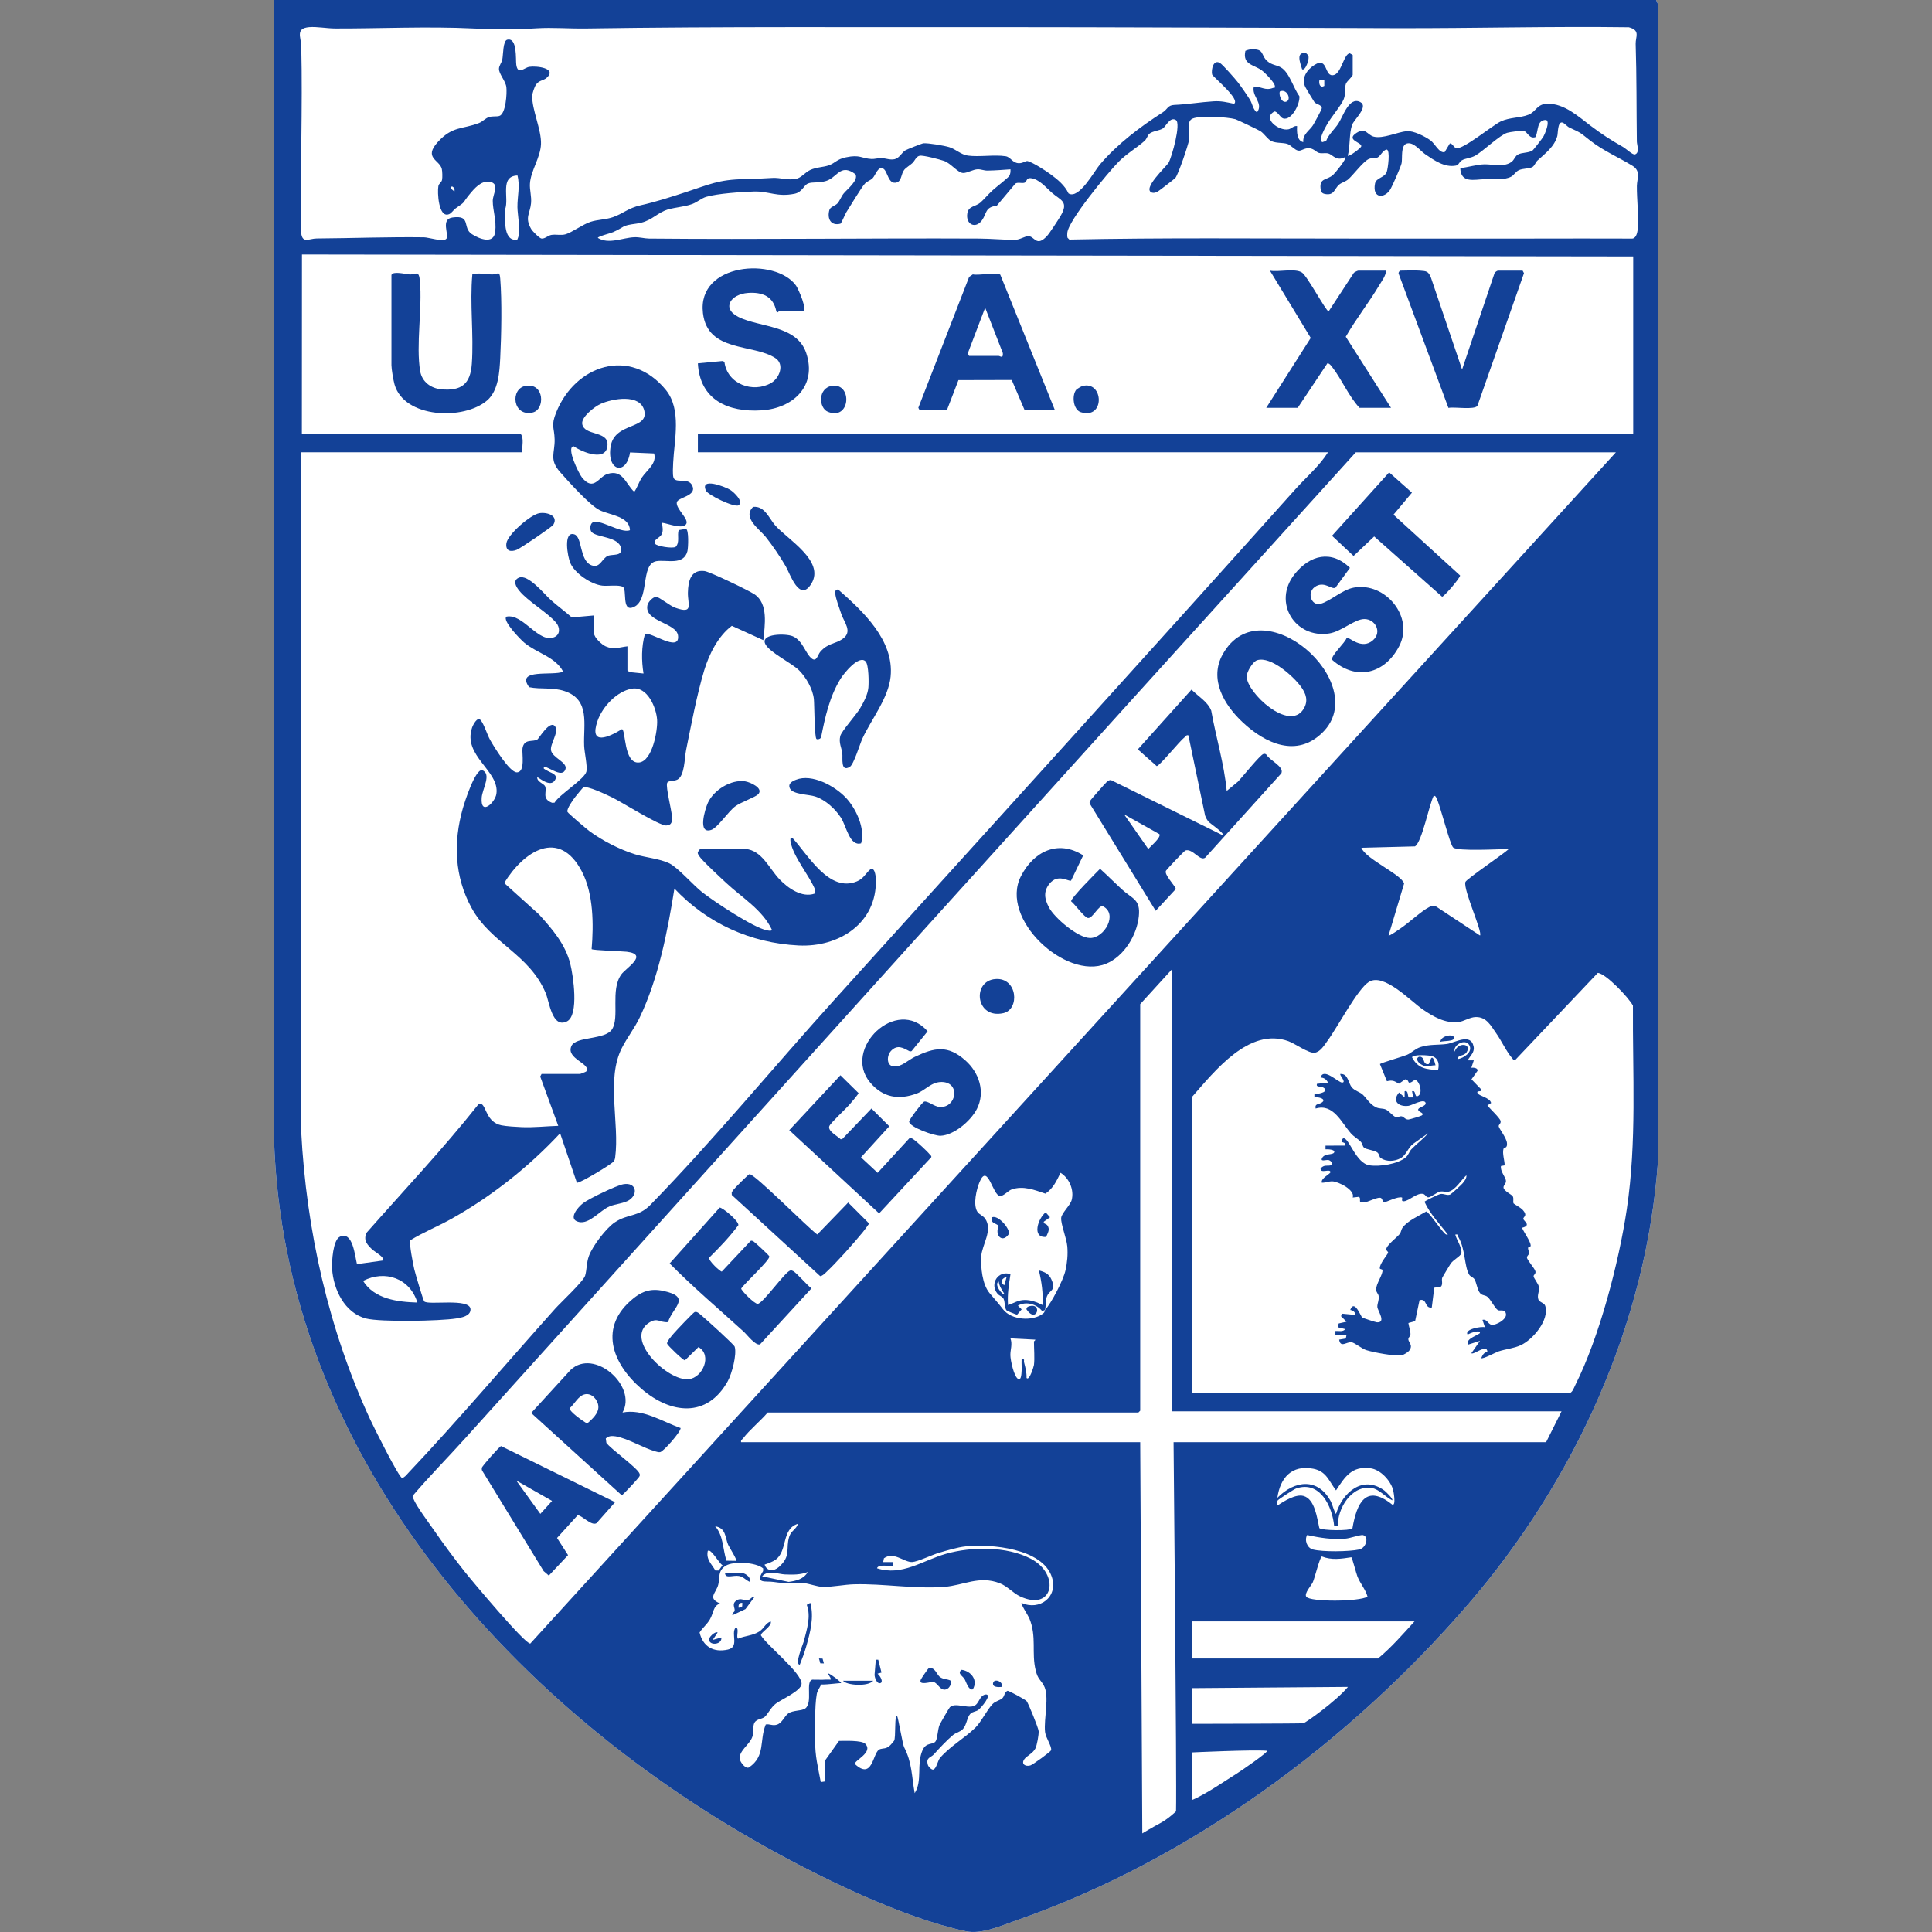 <svg width="256" height="256" viewBox="0 0 256 256" fill="none" xmlns="http://www.w3.org/2000/svg">
<rect x="0" y="0" width="256" height="256" fill="#808080" stroke="none"/>
<g clip-path="url(#clip0_3005_21863)">
<path d="M219.436 -3.57245e-05H36.316L36.31 150.905C37.557 192.111 67.023 225.484 101.367 244.676C108.826 248.844 119.651 254.131 127.966 255.898C130.076 256.347 132.585 255.189 134.634 254.475C157.693 246.448 178.788 230.845 194.554 212.554C208.574 196.289 218.164 175.489 219.69 153.853L219.692 0.564L219.438 -0.001L219.436 -3.57245e-05Z" fill="white"/>
<path d="M83.14 88.836L83.413 89.055L85.268 89.245C84.993 87.531 84.981 85.709 85.452 84.026C86.137 83.59 90.051 86.536 89.849 84.263C89.691 82.483 85.333 82.399 85.787 80.196C85.875 79.771 86.517 79.065 86.973 79.09C87.353 79.11 88.764 80.277 89.479 80.53C91.961 81.41 91.118 80.099 91.151 78.518C91.184 76.984 91.529 75.441 93.357 75.667C94.058 75.754 99.187 78.227 99.953 78.733C101.841 79.98 101.338 82.85 101.147 84.823L96.974 82.925C95.164 84.267 93.947 86.704 93.303 88.849C92.329 92.088 91.591 96.041 90.91 99.392C90.694 100.454 90.737 102.808 89.75 103.308C89.29 103.541 88.519 103.387 88.395 103.761C88.206 104.326 88.98 107.287 89.033 108.163C89.072 108.8 89.068 109.337 88.287 109.381C87.357 109.433 82.389 106.271 81.071 105.644C80.427 105.337 77.78 104.05 77.279 104.345C77.211 104.384 76.404 105.371 76.268 105.542C75.981 105.903 75.036 107.212 75.192 107.581C75.266 107.758 77.716 109.843 78.078 110.111C79.801 111.386 82.108 112.567 84.154 113.204C85.532 113.632 87.398 113.771 88.69 114.398C89.818 114.945 91.875 117.309 93.048 118.227C94.642 119.475 99.801 122.905 101.599 123.266C101.779 123.302 102.184 123.401 102.294 123.226C101.048 120.559 98.329 118.958 96.236 117.003C95.555 116.368 92.974 113.992 92.629 113.407C92.533 113.246 92.427 113.116 92.461 112.91L92.743 112.522C94.686 112.61 96.87 112.32 98.783 112.491C100.966 112.686 101.901 115.053 103.283 116.506C104.414 117.694 106.268 119.003 107.957 118.404L107.997 117.86C107.209 115.96 105.139 113.569 104.763 111.587C104.726 111.395 104.645 110.884 104.995 111.026C107.051 113.237 109.846 118.327 113.543 116.789C114.365 116.447 114.618 115.878 115.179 115.322C115.876 114.632 116.044 116.023 116.058 116.511C116.227 122.336 111.16 125.55 105.809 125.279C99.442 124.957 93.709 122.345 89.363 117.74C88.459 123.411 87.251 129.629 84.758 134.832C84.086 136.234 83.1 137.483 82.4 138.86C80.287 143.012 82.116 148.81 81.512 153.365C81.482 153.589 81.459 153.662 81.348 153.856C81.146 154.211 76.681 156.895 76.436 156.71L74.218 150.164C70.065 154.616 65.168 158.501 59.838 161.49C58.037 162.5 56.076 163.283 54.351 164.354C54.203 164.776 54.744 167.546 54.893 168.181C55.013 168.696 56.063 172.264 56.206 172.435C56.677 173.002 62.312 171.935 62.344 173.493C62.364 174.402 61.116 174.599 60.445 174.706C58.301 175.048 50.471 175.199 48.524 174.715C45.673 174.007 44.164 170.833 44.005 168.1C43.951 167.172 44.119 164.31 45.032 163.875C46.767 163.049 47.03 166.474 47.302 167.503L50.724 167.028C51.057 166.627 49.679 165.881 49.412 165.639C48.704 164.997 48.079 164.353 48.583 163.332C53.548 157.699 58.705 152.24 63.373 146.353C63.533 146.271 63.645 146.188 63.824 146.302C64.443 146.699 64.498 148.701 66.431 149.107C67.054 149.238 68.442 149.323 69.135 149.351C70.758 149.416 72.357 149.227 73.971 149.179L71.58 142.642L71.761 142.303H76.836C76.967 142.303 77.48 142.055 77.667 141.987C78.444 140.948 74.902 140.311 75.728 138.575C76.329 137.316 80.16 137.804 81.087 136.402C82.145 134.803 80.834 131.196 82.322 129.121C82.942 128.256 86.009 126.462 83.039 126.11C82.419 126.036 78.573 125.933 78.393 125.762C78.665 122.522 78.648 118.458 77.111 115.499C74.082 109.67 69.375 112.814 66.808 117.004L71.433 121.178C73.191 123.136 74.891 125.071 75.56 127.694C75.945 129.209 76.757 134.531 75.119 135.342C73.162 136.312 72.787 132.73 72.311 131.598C70.125 126.391 65.064 125.014 62.484 120.303C60.218 116.166 60.051 111.614 61.322 107.132C61.557 106.304 62.934 101.968 63.873 102.042C65.199 102.547 63.906 104.524 63.824 105.704C63.65 108.176 65.598 106.352 65.774 105.199C66.243 102.132 61.268 100.181 62.554 96.41C62.67 96.068 63.247 94.924 63.671 95.404C64.135 95.93 64.536 97.311 64.939 98.032C65.416 98.887 67.53 102.361 68.491 102.34C69.645 102.315 69.132 99.808 69.234 99.159C69.443 97.84 70.568 98.345 71.186 98.001C71.407 97.879 72.889 95.277 73.57 96.276C74.087 97.035 72.845 98.601 73.016 99.439C73.219 100.428 75.198 100.998 74.932 101.9C74.566 103.14 72.854 101.715 72.17 101.605C71.848 101.847 72.212 101.929 72.385 102.046C72.954 102.429 73.959 102.567 73.562 103.326C72.952 104.495 71.281 102.899 71.189 102.998C71.126 103.58 72.084 103.845 72.227 104.186C72.531 104.907 71.713 105.823 73.148 106.376L73.475 106.364C74.119 105.262 77.487 103.238 77.705 102.224C77.855 101.527 77.434 99.669 77.402 98.829C77.29 95.969 78.226 92.729 74.826 91.58C73.21 91.035 71.691 91.375 70.112 91.054C68.278 88.524 73.31 89.603 74.623 88.998C73.585 87.026 71.168 86.572 69.464 85.153C68.993 84.76 66.54 82.263 67.094 81.71C69.33 81.236 71.377 85.356 73.477 84.409C74.27 84.051 74.183 83.114 73.712 82.541C72.586 81.17 69.989 79.723 68.81 78.275C68.382 77.75 67.889 76.935 68.737 76.551C69.955 75.999 72.142 78.748 72.985 79.502C73.877 80.298 74.871 81.012 75.766 81.809L78.717 81.547V83.921C78.717 84.475 79.75 85.428 80.262 85.65C81.354 86.124 82.037 85.76 83.138 85.641V88.834L83.14 88.836ZM83.753 91.249C81.74 91.579 79.824 93.649 79.177 95.516C78.012 98.878 80.67 97.695 82.405 96.619C82.938 96.65 82.615 101.25 84.681 101.035C86.446 100.852 87.16 96.769 87.071 95.39C86.964 93.738 85.773 90.918 83.754 91.249H83.753ZM55.307 172.595C54.323 169.376 51.014 168.229 48.111 169.729C49.608 172.138 52.707 172.521 55.307 172.595Z" fill="#134197"/>
<path d="M87.726 69.269C87.761 69.809 87.924 70.251 87.681 70.778C87.438 71.306 86.445 71.529 86.815 72.061C87.031 72.372 89.083 72.719 89.528 72.463C90.109 71.848 89.702 70.971 89.925 70.24L90.891 70.079C91.297 70.177 91.202 72.589 91.085 73.038C90.589 74.955 88.356 74.141 86.997 74.353C84.754 74.703 86.193 79.736 83.8 80.501C82.375 80.957 83.105 78.126 82.54 77.769C82.036 77.45 80.513 77.685 79.802 77.6C78.314 77.424 76.19 75.997 75.579 74.619C75.214 73.796 74.591 70.323 76.105 70.805C77.195 71.153 76.749 74.302 78.4 74.91C79.53 75.325 79.754 73.973 80.561 73.647C81.175 73.4 82.474 73.746 82.293 72.66C82.029 71.076 79.047 71.233 78.391 70.497C78.137 70.212 78.182 69.555 78.431 69.306C79.217 68.521 82.266 70.771 83.468 70.249C83.42 68.408 80.805 68.253 79.477 67.609C78.149 66.965 75.284 63.765 74.216 62.555C72.727 60.867 73.536 60.038 73.491 58.212C73.451 56.6 72.972 56.46 73.693 54.659C76.223 48.344 83.526 45.919 88.219 51.659C90.353 54.27 89.338 58.304 89.198 61.326C89.176 61.81 89.111 62.853 89.23 63.257C89.492 64.15 91.197 63.178 91.736 64.36C92.372 65.753 89.781 65.88 89.678 66.572C89.549 67.438 91.329 68.783 90.926 69.432C90.452 70.197 88.46 69.334 87.725 69.268L87.726 69.269ZM83.483 59.95C82.993 63.09 80.345 62.43 80.921 59.107C81.477 55.903 86.034 56.949 85.358 54.364C84.78 52.153 81.151 52.815 79.588 53.517C78.802 53.871 77.005 55.244 77.147 56.175C77.389 57.759 80.51 57.066 80.498 58.871C80.481 61.299 77.162 59.928 76.015 59.135C74.965 59.224 76.705 62.763 77.11 63.264C78.681 65.207 79.316 63.155 80.512 62.794C82.538 62.184 82.882 64.094 84.04 65.172C84.476 64.558 84.633 63.907 85.066 63.255C85.706 62.29 87.073 61.421 86.669 60.088L83.482 59.951L83.483 59.95Z" fill="#134197"/>
<path d="M114.7 87.647C113.819 86.729 111.829 89.218 111.395 89.914C109.943 92.244 109.334 94.984 108.809 97.644C108.771 97.923 108.333 98.019 108.192 97.925C107.908 97.735 107.917 93.318 107.842 92.624C107.701 91.305 106.819 89.768 105.897 88.838C104.907 87.841 101.925 86.441 101.396 85.314C100.753 83.946 104.11 83.918 105.029 84.302C106.424 84.885 106.71 86.656 107.61 87.293C108.207 87.716 108.369 86.744 108.681 86.382C109.724 85.169 110.644 85.379 111.681 84.633C113.012 83.678 111.842 82.469 111.46 81.309C111.224 80.59 110.737 79.338 110.676 78.639C110.65 78.339 110.692 78.128 111.056 78.106C114.325 80.978 118.498 84.837 118.012 89.654C117.724 92.501 115.453 95.313 114.271 97.866C113.935 98.592 113.133 101.292 112.61 101.609C111.341 102.377 111.691 100.432 111.61 99.826C111.504 99.029 111.13 98.452 111.335 97.55C111.484 96.895 113.466 94.722 113.988 93.818C114.456 93.008 114.968 92.069 115.064 91.128C115.13 90.475 115.12 88.086 114.7 87.648V87.647Z" fill="#134197"/>
<path d="M99.793 67.166C101.326 67.007 101.887 68.657 102.703 69.597C104.312 71.451 109.362 74.33 107.506 77.346C105.937 79.896 104.688 76.029 104.124 75.053C103.392 73.787 102.38 72.302 101.472 71.156C100.651 70.119 98.319 68.588 99.793 67.166Z" fill="#134197"/>
<path d="M112.061 105.678C113.418 107.106 114.681 109.773 114.101 111.747C112.578 112.183 112.163 109.49 111.432 108.354C110.672 107.174 109.373 105.986 108.024 105.54C107.165 105.256 105.048 105.286 104.668 104.472C104.37 103.834 104.951 103.527 105.48 103.32C107.599 102.489 110.598 104.139 112.06 105.678H112.061Z" fill="#134197"/>
<path d="M100.452 105.252C100.064 105.64 98.142 106.301 97.398 106.864C96.487 107.553 95.082 109.675 94.264 109.96C92.378 110.619 93.422 107.209 93.8 106.376C94.56 104.697 96.854 103.246 98.737 103.533C99.392 103.633 101.251 104.453 100.452 105.252Z" fill="#134197"/>
<path d="M82.606 156.914C84.294 156.628 84.589 158.198 83.387 159.006C82.714 159.459 81.574 159.52 80.787 159.845C79.496 160.378 78.126 162.231 76.711 161.92C75.175 161.582 76.556 159.967 77.26 159.428C78.045 158.827 81.685 157.071 82.606 156.914Z" fill="#134197"/>
<path d="M71.473 67.997C72.483 67.831 74.028 68.323 73.325 69.522C73.156 69.811 68.939 72.669 68.47 72.852C67.649 73.174 66.963 73.008 67.101 71.983C67.258 70.827 70.297 68.189 71.473 67.996V67.997Z" fill="#134197"/>
<path d="M103.196 41.266C103.156 41.266 103.097 41.393 103.03 41.387L102.87 41.276C102.487 39.267 101.017 38.675 99.104 38.814C96.852 38.976 95.524 40.839 97.868 42.009C100.66 43.403 105.593 43.051 106.834 46.797C108.278 51.163 105.076 54.112 100.911 54.374C96.486 54.653 92.739 53.003 92.471 48.144L95.804 47.832L95.995 47.979C96.369 50.899 99.785 52.137 102.189 50.741C103.281 50.106 104.001 48.28 102.742 47.452C99.791 45.51 93.771 46.739 93.145 41.494C92.342 34.767 102.781 34.082 105.477 37.838C105.764 38.237 107.134 41.266 106.306 41.266C105.269 41.266 104.233 41.262 103.196 41.266Z" fill="#134197"/>
<path d="M121.86 54.366L121.685 54.032L128.417 36.688L128.904 36.357C129.586 36.525 132.199 36.059 132.542 36.396L139.788 54.365H135.777L134.06 50.351L126.999 50.369L125.462 54.365H121.861L121.86 54.366ZM128.408 47.161H132.338C132.504 47.161 132.95 47.583 132.881 46.788L130.537 40.773L128.233 46.827L128.408 47.161Z" fill="#134197"/>
<path d="M51.87 36.435C52.042 35.878 53.797 36.33 54.251 36.361C55.097 36.419 55.501 35.689 55.643 37.246C55.972 40.877 55.098 45.727 55.674 49.169C55.914 50.605 57.096 51.461 58.493 51.589C61.158 51.831 62.327 50.864 62.517 48.232C62.795 44.372 62.233 40.231 62.588 36.344C63.47 36.11 64.338 36.353 65.21 36.366C65.95 36.378 66.194 35.792 66.284 36.919C66.523 39.9 66.435 44.384 66.284 47.414C66.19 49.281 66.049 51.759 64.554 53.053C61.465 55.724 53.55 55.437 52.276 50.931C52.123 50.391 51.87 48.903 51.87 48.39V36.436V36.435Z" fill="#134197"/>
<path d="M167.783 54.039L173.679 44.777L168.275 35.863C169.414 36.084 171.582 35.505 172.523 36.116C173.209 36.561 175.725 41.274 176.051 41.263L179.399 36.143C179.491 36.055 179.897 35.861 179.979 35.861H183.663C183.626 36.56 183.107 37.212 182.749 37.812C181.361 40.132 179.667 42.275 178.322 44.622L184.318 54.038H180.143C178.704 52.499 177.803 50.289 176.53 48.645C176.377 48.449 176.159 48.139 175.889 48.14L171.957 54.038H167.782L167.783 54.039Z" fill="#134197"/>
<path d="M188.166 35.862C188.989 35.928 189.237 35.914 189.59 36.731L193.733 48.964L198.02 36.234C198.053 36.081 198.381 35.862 198.48 35.862H201.755L201.935 36.198L195.765 53.778C195.355 54.344 192.718 53.885 191.925 54.05L185.365 36.359C185.22 36.19 185.44 35.861 185.547 35.861C186.389 35.861 187.345 35.795 188.166 35.861V35.862Z" fill="#134197"/>
<path d="M69.675 51.126C72.164 50.724 72.234 54.281 70.581 54.658C67.909 55.27 67.549 51.47 69.675 51.126Z" fill="#134197"/>
<path d="M142.618 51.628C142.678 51.555 143.277 51.197 143.381 51.166C146.23 50.334 146.493 55.635 143.216 54.619C142.201 54.305 141.986 52.386 142.618 51.628Z" fill="#134197"/>
<path d="M110.28 51.123C112.973 50.756 112.712 55.775 109.705 54.569C108.458 54.068 108.347 51.387 110.28 51.123Z" fill="#134197"/>
<path d="M97.854 66.955C97.341 67.284 93.819 65.614 93.54 65.008C92.715 63.212 96.038 64.464 96.753 64.904C97.227 65.196 98.603 66.473 97.854 66.955H97.854Z" fill="#134197"/>
<path d="M162.545 104.801L164.025 103.581C164.576 103.02 166.971 100.021 167.406 99.907C167.545 99.871 167.663 99.88 167.78 99.966C168.24 100.782 170.181 101.553 169.79 102.464L159.687 113.654C158.968 114.137 158.056 112.421 157.096 112.685C156.917 112.734 154.665 115.122 154.506 115.363C154.191 115.841 155.634 117.262 155.809 117.792L153.133 120.686L144.395 106.482C144.346 106.346 144.393 106.241 144.448 106.119C144.517 105.965 146.47 103.759 146.675 103.585C146.829 103.455 146.998 103.346 147.211 103.366L162.053 110.697C162.316 110.448 160.344 109.103 160.163 108.905C159.943 108.664 159.798 108.376 159.684 108.074L157.469 97.435C157.185 97.361 157.141 97.552 156.978 97.679C156.284 98.212 153.706 101.44 153.273 101.517L150.768 99.295L157.879 91.379C158.746 92.251 160.028 92.975 160.495 94.163C161.124 97.715 162.21 101.218 162.546 104.803L162.545 104.801ZM148.955 107.915L152.148 112.495C152.435 112.164 153.868 110.981 153.634 110.533L148.955 107.915Z" fill="#134197"/>
<path d="M82.485 187.169C85.159 186.635 87.73 188.356 90.186 189.225C90.229 189.705 87.907 192.353 87.47 192.415C87.256 192.446 87.098 192.388 86.902 192.335C85.324 191.915 83.086 190.54 81.544 190.318C81.058 190.247 80.647 190.255 80.268 190.604L80.35 191.191C80.973 192.044 84.563 194.556 84.761 195.309C84.821 195.537 84.736 195.609 84.624 195.775C84.48 195.989 82.543 198.103 82.382 198.13L70.383 187.23L75.608 181.519C78.724 178.576 84.475 183.677 82.486 187.169H82.485ZM77.534 184.744C76.631 184.915 76.147 186.027 75.485 186.595C75.447 187.087 77.328 188.356 77.797 188.633C78.436 188.067 79.359 187.274 79.285 186.326C79.22 185.482 78.427 184.575 77.534 184.744Z" fill="#134197"/>
<path d="M88.52 175.192C87.38 175.274 87.146 174.545 86.033 175.244C82.597 177.402 88.489 183.036 91.247 182.754C93.104 182.564 94.418 179.574 92.55 178.495L90.755 180.253C90.527 180.271 88.457 178.278 88.396 178.049C88.321 177.763 89.036 176.973 89.277 176.688C89.582 176.328 91.841 173.941 92.034 173.86C92.356 173.726 92.71 174.104 92.966 174.315C93.51 174.762 97.264 178.155 97.35 178.443C97.658 179.48 96.977 182.041 96.429 183.022C93.684 187.943 88.851 187.336 85.028 184.055C81.057 180.646 79.256 175.78 83.957 172.021C85.434 170.841 86.718 170.684 88.535 171.213C91.421 172.053 89.037 173.383 88.52 175.193V175.192Z" fill="#134197"/>
<path d="M175.257 97.049C171.827 100.439 167.692 98.539 164.67 95.716C162.201 93.412 160.168 89.99 162.025 86.68C167.139 77.57 181.864 90.517 175.256 97.049H175.257ZM166.589 87.478C166.01 87.649 165.18 89.041 165.191 89.658C165.227 91.803 170.827 97.017 172.728 93.946C173.385 92.885 173.074 91.922 172.367 90.965C171.35 89.587 168.416 86.938 166.589 87.478Z" fill="#134197"/>
<path d="M143.53 113.342L141.919 116.687C141.641 116.866 140.195 115.696 139.063 117.097C138.221 118.138 138.408 119.133 138.998 120.248C139.726 121.627 142.838 124.289 144.453 124.293C146.334 124.298 148.152 121.131 146.171 120.103C145.614 119.814 144.794 121.735 144.156 121.641C143.681 121.571 142.429 119.814 141.933 119.434C141.86 119.017 145.236 115.658 145.763 115.121C146.735 115.998 147.664 116.936 148.625 117.822C150.045 119.129 151.136 119.126 150.902 121.406C150.643 123.922 148.955 126.716 146.557 127.703C141.211 129.904 132.394 121.737 135.281 116.098C136.956 112.827 140.186 111.213 143.53 113.341L143.53 113.342Z" fill="#134197"/>
<path d="M120.489 150.84C120.688 150.726 120.884 150.861 121.05 150.973C121.446 151.238 122.881 152.559 123.175 152.941C123.269 153.064 123.442 153.134 123.404 153.332L116.486 160.782L104.582 149.753L111.36 142.477L113.761 144.84C113.761 144.976 112.729 146.171 112.53 146.398C112.059 146.937 110.096 148.764 109.903 149.183C109.591 149.859 111.005 150.541 111.406 150.967L111.626 150.909L115.475 146.881L117.835 149.237L114.086 153.354L116.293 155.406L120.489 150.838V150.84Z" fill="#134197"/>
<path d="M95.361 160.013C95.669 159.953 97.882 161.744 97.841 162.336C96.68 163.893 95.341 165.3 93.964 166.652C93.852 167.053 95.456 168.524 95.642 168.49L99.464 164.426C99.606 164.366 99.71 164.427 99.836 164.485C99.962 164.543 101.915 166.337 101.942 166.479C102.036 166.965 98.656 170.048 98.215 170.735C98.174 170.967 99.989 172.809 100.404 172.768C101.107 172.699 104.009 168.537 104.702 168.356C104.866 168.312 104.935 168.351 105.075 168.415C105.543 168.629 106.953 170.326 107.528 170.713L100.705 178.141C100.075 178.318 99.022 176.889 98.532 176.443C95.251 173.453 91.848 170.575 88.732 167.415L95.361 160.013V160.013Z" fill="#134197"/>
<path d="M118.069 139.247C117.49 139.853 117.429 141.228 118.436 141.31C119.445 141.394 120.317 140.467 121.229 140.032C123.842 138.787 125.593 138.447 127.912 140.505C129.744 142.129 130.591 144.68 129.444 146.939C128.656 148.493 126.442 150.413 124.635 150.494C123.839 150.53 120.488 149.358 120.466 148.612C120.458 148.357 122.171 146.097 122.437 145.978C122.859 145.791 123.78 146.636 124.519 146.681C126.749 146.814 127.297 143.419 124.807 143.368C123.413 143.339 122.641 144.454 121.498 144.886C119.11 145.79 116.992 145.436 115.308 143.446C111.538 138.992 118.818 131.952 122.915 136.65L120.791 139.279L120.579 139.326C119.677 138.845 118.912 138.361 118.068 139.245L118.069 139.247Z" fill="#134197"/>
<path d="M178.442 84.509C178.719 84.317 180.403 86.207 181.942 84.822C183.167 83.72 182.21 82.031 180.8 82.027C179.482 82.023 177.799 83.667 176.141 83.932C171.621 84.656 168.567 79.813 171.552 76.067C173.573 73.53 176.417 72.829 178.876 75.243L176.95 77.875C176.447 78.147 175.578 77.053 174.434 77.641C173.033 78.361 173.729 80.356 174.989 80.004C176.319 79.633 177.821 78.147 179.4 77.858C183.56 77.097 187.439 81.751 185.386 85.647C183.458 89.305 179.721 90.252 176.532 87.445C176.226 86.966 178.298 85.129 178.442 84.51V84.509Z" fill="#134197"/>
<path d="M66.393 191.613L81.504 199.046L79.043 201.828C78.355 202.253 77.011 200.693 76.534 200.786L73.812 203.786L75.27 206.06L72.721 208.772L72.037 208.182L63.889 194.865C63.833 194.744 63.827 194.624 63.847 194.493C63.883 194.251 66.183 191.666 66.393 191.612V191.613ZM68.405 196.178L71.598 200.596L73.15 198.879L68.405 196.178Z" fill="#134197"/>
<path d="M184.071 62.594L187.09 65.279L184.645 68.198L193.469 76.251C193.516 76.531 191.402 79.005 191.089 79.068L182.086 71.081L179.354 73.666L176.5 70.99L184.071 62.594H184.071Z" fill="#134197"/>
<path d="M99.299 155.583C99.88 155.428 107.156 162.784 108.293 163.578L112.386 159.344L115.165 162.124C114.898 162.508 114.627 162.902 114.33 163.264C113.063 164.81 110.837 167.308 109.4 168.647C109.245 168.791 108.887 169.13 108.67 169.088L96.966 158.345L96.954 158.018C97.018 157.866 97.127 157.745 97.222 157.613C97.394 157.375 99.158 155.62 99.299 155.583Z" fill="#134197"/>
<path d="M131.894 129.727C134.838 129.5 135.15 133.747 132.958 134.244C129.268 135.08 128.748 129.97 131.894 129.727Z" fill="#134197"/>
<path d="M172.533 9.169C172.297 8.363 171.637 6.793 173.083 7.06L173.327 7.31C173.611 7.685 172.958 9.49 172.533 9.169Z" fill="#134197"/>
<path d="M194.469 140.499L195.287 140.501L194.96 141.482C195.214 141.441 195.867 141.499 195.778 141.889L194.978 143.016L196.269 144.351C196.436 144.79 195.587 144.408 195.781 144.838C195.962 145.241 197.416 145.418 197.579 146.152L197.09 146.476C197.415 146.907 198.726 148.11 198.831 148.522C198.923 148.89 198.556 149.006 198.586 149.233C198.629 149.551 199.592 150.724 199.679 151.433C199.775 152.222 199.275 152.004 199.214 152.242C199.05 152.877 199.373 153.765 199.378 154.417L198.886 154.503C198.762 155.224 199.527 155.973 199.549 156.483C199.566 156.879 199.15 157.085 199.233 157.416C199.341 157.844 200.318 158.296 200.445 158.513C200.623 158.821 200.435 159.231 200.561 159.463C200.594 159.523 201.48 160.026 201.678 160.227C202.559 161.127 201.79 161.21 201.849 161.522C201.901 161.802 202.97 162.371 201.674 162.688C201.914 163.268 202.775 164.445 202.825 164.996C202.853 165.303 202.502 165.195 202.482 165.332C202.445 165.595 202.648 165.868 202.609 166.103C202.583 166.255 202.335 166.409 202.329 166.62C202.319 166.944 203.361 168.054 203.453 168.462C203.525 168.784 203.224 168.921 203.208 169.079C203.18 169.349 203.873 170.1 203.936 170.593C203.999 171.086 203.656 171.594 203.832 172.156C203.963 172.578 204.624 172.615 204.752 173.037C205.321 174.902 203.123 177.499 201.509 178.246C200.569 178.68 199.512 178.753 198.566 179.069C198.184 179.196 196.476 180.119 196.27 179.963C196.43 179.585 196.622 179.181 197.088 179.143C197.057 177.966 195.279 179.594 194.961 179.309L196.106 177.673L194.55 178.163C194.059 177.382 196.086 176.867 196.103 176.608C196.135 176.134 194.65 176.688 194.471 176.854C193.959 176.138 196.299 175.714 196.761 175.87L196.435 174.89C197.027 174.732 197.187 175.497 197.666 175.546C198.259 175.608 199.616 174.836 199.553 174.162C199.479 173.376 198.736 173.764 198.473 173.597C198.078 173.345 197.508 172.17 197.104 171.845C196.765 171.574 196.42 171.69 196.122 171.353C195.748 170.931 195.641 169.91 195.363 169.492C195.183 169.22 194.836 169.183 194.663 168.882C194.007 167.741 194.196 165.548 193.239 163.914C193.114 163.701 193.268 163.5 192.832 163.592C192.999 164.271 193.812 165.44 193.623 166.093C193.515 166.466 192.545 166.941 192.203 167.466C192.061 167.684 191.133 169.22 191.099 169.324C190.989 169.659 191.219 170.118 190.953 170.471L190.047 170.632L189.72 173.254C188.724 173.399 189.137 171.984 188.097 172.285L187.51 175.06L186.62 175.308C186.674 175.721 186.917 176.439 186.894 176.81C186.878 177.066 186.626 177.21 186.615 177.427C186.591 177.886 187.324 178.23 186.704 178.997C186.554 179.183 186.029 179.5 185.797 179.561C184.98 179.778 181.945 179.187 181.045 178.901C180.458 178.714 179.524 177.937 179.123 177.863C178.449 177.739 177.633 178.678 177.443 177.511L178.329 177.361L178.426 176.856L176.95 176.855V176.365C177.392 176.332 177.936 176.525 178.259 176.116L177.278 175.872L177.382 175.369L178.424 175.133L177.686 174.398L177.854 174.071L179.57 174.234C179.617 173.846 179.237 173.62 178.917 173.576C179.459 172.07 180.321 174.453 180.499 174.575C180.622 174.659 182.288 175.206 182.454 175.215C183.738 175.283 182.523 173.645 182.506 173.168C182.489 172.688 182.776 172.247 182.677 171.708C182.625 171.422 182.354 171.248 182.343 170.884C182.317 170.117 183.294 168.833 183.179 168.28C183.155 168.164 182.85 168.181 182.835 168.078C182.751 167.486 183.945 166.141 183.939 165.967C183.935 165.859 183.717 165.72 183.694 165.598C183.597 165.075 185.083 163.996 185.466 163.511C185.654 163.274 185.662 162.936 185.816 162.714C186.471 161.766 188.003 161.115 188.987 160.527C189.279 160.55 190.872 162.866 191.274 163.266C191.449 163.44 191.558 163.652 191.85 163.59C190.765 162.16 189.513 160.904 188.757 159.249C188.765 159.133 190.638 158.251 190.827 158.216C191.34 158.122 191.745 158.47 192.172 158.273C192.314 158.209 193.651 156.99 193.809 156.791C194.051 156.487 194.348 156.154 194.304 155.731C193.618 156.339 192.912 157.633 191.967 157.901C191.61 158.002 191.258 157.807 190.826 157.892C190.393 157.977 189.635 158.623 189.282 158.655C188.992 158.68 188.87 158.291 188.622 158.215C187.803 157.962 186.767 159.107 186.036 159.172C185.613 159.209 185.845 158.88 185.789 158.684C185.271 158.463 183.627 159.335 183.411 159.299C183.227 159.267 183.165 158.857 183.007 158.752C182.668 158.526 181.413 159.21 180.922 159.294C179.732 159.5 180.486 158.908 180.07 158.584L179.244 158.679C179.598 157.672 177.319 156.557 176.542 156.535C176.062 156.521 175.627 156.736 175.15 156.714C174.966 156.142 176.288 155.546 176.292 155.323C176.303 154.779 174.932 155.571 174.987 154.833C175.112 154.683 175.282 154.555 175.469 154.496C175.804 154.39 176.532 154.584 176.461 154.176C176.486 153.944 176.273 153.798 176.087 153.723C175.827 153.618 174.97 153.974 175.151 153.523C175.461 152.749 176.585 153.099 176.785 152.699C176.986 152.3 175.84 152.26 175.639 152.292V151.802L178.259 151.8C178.396 151.366 177.81 151.367 177.771 151.307C177.682 151.169 177.916 150.828 178.014 150.823C178.783 150.78 179.652 154.132 181.463 154.411C182.802 154.616 185.221 154.254 186.276 153.35C186.653 153.027 186.702 152.617 187.015 152.288C187.727 151.54 188.562 150.947 189.229 150.165L187.263 151.554C186.56 152.083 186.354 153.044 185.579 153.472C184.805 153.9 183.724 153.972 182.956 153.451C182.735 153.302 182.777 152.924 182.51 152.71C182.108 152.388 181.029 152.343 180.718 152.045C180.539 151.872 180.524 151.513 180.32 151.298C179.954 150.912 179.415 150.641 178.996 150.165C177.745 148.743 176.678 146.179 174.333 146.888C174.174 146.233 174.713 146.36 175.109 146.115C175.895 145.628 174.635 145.296 174.166 145.414V144.923C174.763 145.029 176.314 144.598 175.272 144.064C174.924 143.886 174.374 144.124 174.496 143.615L175.969 143.447C175.791 143.065 175.428 142.764 174.987 142.792C175.344 141.368 177.338 143.473 177.854 143.444C178.454 143.41 177.442 142.451 177.608 142.303C178.668 142.253 178.614 143.501 179.154 144.112C179.532 144.54 180.188 144.698 180.542 145.016C181.066 145.488 181.463 146.279 182.293 146.704C182.755 146.942 183.181 146.83 183.624 147.01C183.992 147.16 184.627 147.932 184.931 148.009C185.22 148.083 185.466 147.89 185.694 147.913C186.028 147.946 186.192 148.386 186.652 148.335C186.853 148.313 188.293 147.887 188.414 147.788C188.84 147.439 187.824 147.375 187.923 146.971C188.06 146.691 188.994 146.55 188.904 146.152C188.754 145.493 187.086 146.463 186.652 146.524C185.348 146.708 184.399 145.908 185.384 144.761L186.12 145.412L186.122 144.595C186.679 144.407 186.463 145.353 186.706 145.422L187.266 145.411L187.104 144.595C187.662 144.397 187.397 145.421 187.837 145.248C188.647 144.928 188.044 143.102 187.516 143.114C187.275 143.12 187.064 143.491 186.704 143.457C186.62 143.45 186.579 142.992 186.202 143.016L185.36 143.595C184.739 143.221 184.518 143.09 183.775 143.269L182.85 140.998C182.963 140.843 185.982 139.968 186.448 139.764C187.067 139.492 187.504 138.978 188.212 138.744C189.428 138.344 190.541 138.493 191.726 138.329C192.744 138.188 194.879 136.826 195.26 138.655C195.425 139.448 194.818 139.881 194.47 140.498L194.469 140.499ZM193.161 140.337C193.922 140.209 195.16 139.437 194.716 138.535C194.216 137.519 192.5 138.447 192.749 139.353C193.159 138.021 195.104 138.266 194.317 139.448C193.964 139.977 193.135 139.744 193.161 140.337ZM190.539 141.811C190.742 141.079 190.641 140.293 189.843 139.97C189.419 139.798 187.189 139.689 187.104 140.094C187.907 141.641 188.988 141.653 190.54 141.811H190.539Z" fill="#134197"/>
<path d="M190.867 138.043C190.861 137.278 192.549 136.909 192.668 137.474C192.786 138.039 191.209 137.893 190.867 138.043Z" fill="#134197"/>
<path d="M123.034 221.084C123.917 220.799 124.076 221.909 124.606 222.251C125.059 222.543 125.52 222.465 125.966 222.695C126.158 222.946 125.856 223.542 125.638 223.699C124.677 224.392 124.3 222.95 123.652 222.864C123.356 222.824 121.63 223.41 122.021 222.54C122.093 222.381 122.949 221.111 123.034 221.084Z" fill="#134197"/>
<path d="M107.37 212.389C107.897 214.307 107.359 216.285 106.833 218.155C106.607 218.957 106.293 219.799 105.979 220.573C105.241 220.587 106.428 217.804 106.505 217.5C106.902 215.942 107.493 214.195 106.903 212.65L107.37 212.388V212.389Z" fill="#134197"/>
<path d="M100.002 211.57L98.78 213.212L97.057 214.025C96.966 213.725 97.305 213.636 97.342 213.432C97.415 213.027 96.894 212.519 97.619 212.051C98.2 211.677 98.543 212.132 99.064 212.036C99.437 211.968 99.611 211.537 100.002 211.57ZM98.365 212.389C97.953 212.348 97.813 212.65 97.876 213.043L98.343 212.858L98.365 212.389Z" fill="#134197"/>
<path d="M127.42 221.257C128.705 221.433 129.623 222.666 128.898 223.85C128.338 224.025 128.016 222.833 127.809 222.486C127.56 222.069 126.783 221.73 127.42 221.258V221.257Z" fill="#134197"/>
<path d="M98.448 208.458C98.882 208.545 99.55 209.063 99.347 209.604C98.818 209.377 98.53 208.938 97.919 208.825C97.172 208.687 96.102 209.227 96.074 208.458C96.783 208.554 97.787 208.327 98.448 208.458Z" fill="#134197"/>
<path d="M95.092 216.32L94.437 217.299L95.582 216.974C95.704 217.893 94.145 218.089 93.962 217.351C93.808 216.96 94.809 216.096 95.092 216.32Z" fill="#134197"/>
<path d="M132.746 223.523C132.38 223.566 131.397 223.62 131.603 222.952C131.776 222.387 132.969 222.808 132.746 223.523Z" fill="#134197"/>
<path d="M139.321 169.539C138.989 168.791 138.438 168.538 137.659 168.34C138.023 169.84 138.232 171.375 138.149 172.924C137.383 172.549 136.662 172.252 135.777 172.256C134.873 172.259 134.375 172.68 133.566 172.924C133.463 171.536 133.68 170.192 133.894 168.831C132.244 168.282 131.089 170.151 132.186 171.438C132.398 171.687 132.826 171.79 132.985 172.113C133.179 172.505 133.096 173.404 133.403 173.661C133.464 173.712 134.697 174.222 134.769 174.208L135.375 173.497L134.875 173.007C135.956 172.387 137.355 172.786 138.089 173.726L138.476 173.58C138.588 173.084 138.548 172.346 138.682 171.902C138.991 170.868 140.027 171.13 139.32 169.54L139.321 169.539ZM132.339 169.813C132.41 170.458 132.772 170.903 133.074 171.448C132.837 171.679 131.644 170.137 132.339 169.813ZM133.073 170.304C132.366 169.841 132.81 169.394 133.4 169.158L133.073 170.304Z" fill="#134197"/>
<path d="M219.436 -3.57245e-05H36.316L36.31 150.905C37.557 192.111 67.023 225.484 101.367 244.676C108.826 248.844 119.651 254.131 127.966 255.898C130.076 256.347 132.585 255.189 134.634 254.475C157.693 246.448 178.788 230.845 194.554 212.554C208.574 196.289 218.164 175.489 219.69 153.853L219.692 0.564L219.438 -0.001L219.436 -3.57245e-05ZM39.925 6.134C39.896 4.941 39.109 3.756 40.973 3.596C41.974 3.51 43.314 3.772 44.428 3.774C50.486 3.788 56.667 3.478 62.75 3.774C65.695 3.917 68.139 3.936 71.089 3.75C73.237 3.615 75.412 3.81 77.663 3.775C95.796 3.499 113.979 3.626 132.181 3.596C140.764 3.582 182.401 3.729 185.218 3.734C195.375 3.756 205.617 3.476 215.825 3.613C217.407 4.025 216.704 4.872 216.734 5.815C216.873 10.124 216.832 14.431 216.89 18.758C216.896 19.173 217.302 20.265 216.63 20.461C216.336 20.547 215.439 19.686 215.041 19.461C213.394 18.529 212.274 17.797 210.785 16.677C209.147 15.446 207.279 13.695 205.028 13.744C203.631 13.774 203.567 14.782 202.538 15.197C201.401 15.656 200.077 15.515 198.85 16.093C197.763 16.604 193.849 19.861 192.947 19.631C192.652 19.555 192.422 18.951 192.112 19.004L191.424 20.155C190.689 20.315 190.154 19.04 189.546 18.598C188.805 18.059 187.275 17.289 186.383 17.378C185.181 17.497 183.225 18.424 182.02 18.101C181.149 17.867 180.964 16.828 179.741 17.613C178.258 18.566 180.467 18.858 180.375 19.384C180.334 19.622 178.743 20.799 178.588 20.634C178.927 19.383 178.75 17.717 179.161 16.542C179.402 15.855 181.413 14.101 180.225 13.511C178.755 12.782 177.972 15.403 177.345 16.363C176.827 17.157 176.078 17.759 175.722 18.669L175.233 18.832C174.586 18.641 175.615 16.889 175.836 16.491C176.356 15.549 177.728 13.957 178.052 13.14C178.361 12.364 178.13 11.769 178.331 11.127C178.449 10.751 179.241 10.152 179.241 9.908V7.288L178.857 7.063C178.072 7.124 177.754 9.625 176.79 9.926C175.413 10.355 176.045 7.416 174.173 8.606C173.156 9.252 172.366 10.395 172.988 11.579C173.094 11.781 174.087 13.429 174.159 13.517C174.446 13.867 175.089 13.83 175.149 14.322C175.152 14.497 174.158 16.303 173.975 16.595C173.543 17.282 172.586 17.797 172.691 18.832C171.821 18.641 171.832 17.421 171.873 16.704C171.42 16.638 171.133 17.047 170.735 17.132C169.482 17.402 167.174 15.676 168.871 14.769C169.324 14.783 169.622 15.572 170.026 15.693C171.146 16.026 172.301 13.716 172.171 12.733C171.381 11.67 170.867 9.604 169.733 8.937C169.166 8.604 168.55 8.64 167.939 8.111C166.996 7.293 167.617 6.424 165.736 6.546C165.492 6.562 165.241 6.634 165.021 6.738C164.613 8.593 166.153 8.554 167.208 9.335C167.629 9.647 168.868 10.901 168.927 11.387C168.968 11.74 168.882 11.573 168.699 11.644C167.628 12.056 167.161 11.454 166.144 11.463C165.8 12.768 167.483 13.662 166.553 14.899C166.001 14.479 165.976 13.78 165.624 13.212C165.236 12.586 164.465 11.463 164.016 10.89C163.661 10.438 162.023 8.566 161.649 8.342C160.778 7.821 160.475 9.209 160.609 9.872C160.983 10.419 164.361 13.163 163.52 13.751C162.537 13.548 161.856 13.359 160.817 13.422C159.058 13.529 157.42 13.822 155.582 13.902C154.717 13.94 154.7 14.481 154.084 14.875C151.098 16.788 148.128 19.017 145.759 21.777C144.997 22.664 142.967 26.471 141.584 25.629C141.113 24.584 140.136 23.776 139.207 23.094C138.546 22.608 136.919 21.556 136.185 21.349C135.904 21.27 135.538 21.664 134.959 21.626C134.12 21.571 133.93 20.806 133.247 20.702C131.757 20.472 129.75 20.822 128.258 20.619C127.316 20.49 126.657 19.767 125.778 19.497C125.109 19.291 123.007 18.934 122.35 18.988C122.167 19.003 120.197 19.79 119.987 19.909C119.498 20.184 119.185 20.948 118.548 21.092C117.938 21.23 117.397 20.968 116.789 20.951C116.331 20.939 115.861 21.087 115.497 21.068C114.13 20.996 113.972 20.443 112.082 20.847C110.863 21.107 110.676 21.597 109.857 21.895C109.105 22.17 108.203 22.136 107.369 22.518C106.65 22.848 106.183 23.572 105.447 23.707C104.375 23.905 103.414 23.526 102.369 23.576C101.01 23.642 100.011 23.716 98.603 23.736C95.261 23.784 93.928 24.457 90.96 25.429C88.96 26.084 86.876 26.758 84.874 27.202C83.242 27.564 82.559 28.31 81.21 28.777C80.237 29.114 79.186 29.084 78.23 29.399C77.24 29.726 75.775 30.795 74.959 31.04C74.342 31.225 73.686 31.03 73.079 31.125C72.615 31.198 72.203 31.655 71.765 31.611C71.481 31.582 70.556 30.637 70.391 30.353C69.496 28.818 70.234 28.317 70.365 26.937C70.454 26.006 70.169 25.189 70.219 24.343C70.318 22.627 71.618 20.887 71.685 19.082C71.755 17.199 70.461 14.493 70.523 12.697C70.535 12.341 70.817 11.514 71.02 11.217C71.433 10.614 72.003 10.691 72.418 10.324C73.892 9.021 71.053 8.704 70.13 8.855C69.442 8.968 68.621 9.982 68.412 8.588C68.305 7.878 68.578 4.927 67.207 5.264C66.633 5.405 66.689 7.25 66.556 7.899C66.478 8.287 66.13 8.688 66.115 9.106C66.092 9.781 66.993 10.713 67.095 11.542C67.191 12.326 67.028 15.108 66.159 15.363C65.785 15.473 65.309 15.366 64.826 15.504C64.329 15.646 63.957 16.11 63.487 16.293C61.243 17.166 59.957 16.667 58.001 18.83C56.079 20.956 58.27 21.181 58.543 22.389C58.617 22.714 58.638 23.508 58.575 23.826C58.503 24.191 58.161 24.285 58.089 24.649C57.933 25.442 58.095 28.963 59.511 28.377C59.853 28.235 60.087 27.805 60.385 27.601C61.819 26.619 61.2 26.986 62.18 25.794C62.858 24.968 63.747 23.909 64.87 24.085C66.285 24.307 65.292 25.717 65.292 26.612C65.292 27.867 65.798 29.183 65.621 30.709C65.419 32.435 63.481 31.645 62.52 31.02C61.219 30.172 62.487 28.462 59.961 28.816C58.343 29.042 59.533 31.088 59.161 31.618C58.808 32.121 56.795 31.453 56.203 31.445C51.477 31.38 46.689 31.565 41.951 31.6C40.972 31.608 40.075 32.317 39.91 30.873C39.759 22.636 40.12 14.372 39.92 6.137L39.925 6.134ZM174.824 10.645L175.477 10.643L175.479 11.38C174.943 11.693 174.736 11.153 174.824 10.645ZM169.585 12.118C170.5 11.71 171.1 13.063 170.55 13.411C169.904 13.818 169.405 12.66 169.585 12.118ZM111.355 29.645C111.484 29.612 111.974 28.382 112.148 28.112C112.681 27.292 114.111 24.866 114.597 24.34C114.927 23.983 115.329 23.924 115.647 23.589C116.007 23.209 116.338 21.975 117.032 22.343C117.646 22.67 117.668 24.531 118.836 24.17C119.482 23.971 119.384 23.048 119.81 22.511C120.042 22.217 120.557 21.92 120.884 21.62C121.237 21.296 121.374 20.734 121.865 20.635C122.324 20.543 124.541 21.13 125.099 21.325C125.985 21.633 126.89 22.875 127.601 22.922C128.109 22.957 128.941 22.44 129.564 22.428C129.99 22.419 130.389 22.613 130.859 22.605C131.884 22.589 132.878 22.506 133.896 22.435C133.905 22.758 133.896 23.102 133.682 23.369C133.429 23.684 131.997 24.789 131.522 25.218C130.899 25.78 130.363 26.45 129.886 26.857C129.276 27.378 128.332 27.286 128.175 28.257C127.932 29.758 129.268 30.361 130.105 29.205C130.791 28.256 130.481 27.452 132.083 27.253L134.55 24.318C134.902 24.107 135.389 24.332 135.753 24.211C136.089 24.099 135.954 23.547 136.554 23.605C137.713 23.718 138.596 24.854 139.383 25.541C140.523 26.537 141.683 26.68 140.513 28.645C140.217 29.142 139.069 30.913 138.727 31.279C137.322 32.785 137.09 31.302 136.272 31.292C135.787 31.287 135.135 31.78 134.468 31.781C132.914 31.782 131.297 31.618 129.713 31.611C115.128 31.542 100.634 31.748 85.999 31.611C85.371 31.605 84.773 31.404 84.033 31.434C82.485 31.498 80.646 32.417 79.215 31.523C79.215 31.323 80.889 30.916 81.234 30.761C82.964 29.989 82.219 29.916 84.344 29.629C86.13 29.387 86.751 28.501 88.05 27.918C89.022 27.481 90.602 27.463 91.742 27.025C92.411 26.768 92.96 26.261 93.58 26.079C95.092 25.636 98.294 25.424 99.914 25.375C101.899 25.315 102.946 26.147 105.286 25.671C106.292 25.466 106.48 24.578 107.046 24.32C107.662 24.04 108.817 24.335 109.828 23.827C111.036 23.219 111.521 21.715 113.353 23.087C113.779 23.901 112.257 25.066 111.795 25.631C111.469 26.029 111.265 26.622 110.975 26.939C110.653 27.292 110.022 27.385 109.898 27.822C109.577 28.95 110.069 29.966 111.354 29.644L111.355 29.645ZM66.925 27.75C67.503 26.247 66.16 23.34 68.568 23.252C68.933 24.682 68.549 26.002 68.562 27.437C68.571 28.495 69.032 30.627 68.617 31.568C68.529 31.767 68.596 31.778 68.326 31.78C66.632 31.791 66.956 28.874 66.924 27.749L66.925 27.75ZM60.218 25.382L59.73 24.97V24.728H59.971C60.228 24.899 60.258 25.079 60.218 25.381V25.382ZM53.28 195.841C52.845 195.766 49.496 189.043 49.059 188.099C43.546 176.204 40.593 163.034 39.911 149.924L39.919 59.933H69.225C69.116 59.157 69.489 58.092 68.979 57.477H40L40.013 33.722L216.408 33.978V57.477H92.472V59.933H175.969C174.803 61.778 173.081 63.222 171.628 64.843C151.361 87.466 130.921 109.942 110.561 132.473C102.502 141.391 94.521 151.096 86.171 159.661C84.587 161.287 83.166 160.812 81.448 161.978C80.286 162.768 78.521 165.101 78.034 166.424C77.704 167.32 77.763 168.256 77.532 169.033C77.308 169.788 74.293 172.593 73.56 173.412C67.078 180.65 60.756 188.134 54.081 195.195C53.861 195.428 53.607 195.776 53.279 195.84L53.28 195.841ZM61.536 208.206C60.18 206.485 58.809 204.648 57.564 202.846C56.87 201.839 55.159 199.573 54.776 198.581C54.718 198.432 54.602 198.318 54.73 198.15C56.938 195.56 59.337 193.137 61.614 190.612C100.909 147.023 140.245 103.403 179.653 59.935H214.116L70.266 217.781C69.594 217.899 62.462 209.38 61.536 208.206ZM196.106 123.961L190.131 120.017C189.822 119.997 189.599 120.077 189.332 120.216C188.341 120.732 186.734 122.224 185.68 122.948C185.47 123.092 184.098 124.074 183.992 123.96L186.052 117.077C185.726 115.882 180.988 113.849 180.389 112.336L187.493 112.152C188.427 111.57 189.361 106.636 189.969 105.455C190.246 105.42 190.294 105.664 190.386 105.856C190.893 106.909 192.113 111.883 192.546 112.291C193.135 112.846 198.778 112.495 199.917 112.503C199.248 113.144 194.286 116.493 194.173 116.873C193.868 117.902 196.495 123.542 196.106 123.961ZM141.422 165.148C141.512 166.233 141.416 167.287 141.18 168.34C140.895 169.619 139.331 172.63 138.477 173.579C138.431 173.63 138.477 173.847 138.219 174.05C136.852 175.121 134.017 174.937 132.912 173.496C132.238 172.617 131.761 172.113 131.107 171.325C130.155 170.178 129.938 167.919 130.02 166.478C130.109 164.932 131.608 163 130.53 161.467C130.245 161.061 129.727 160.934 129.492 160.541C128.918 159.587 129.381 157.617 129.796 156.624C130.892 153.999 131.524 158.453 132.524 158.473C133.014 158.483 133.577 157.77 134.052 157.606C135.588 157.075 137.081 157.675 138.525 158.164C139.566 157.46 139.994 156.48 140.526 155.401C141.68 156.104 142.354 157.686 142.002 159.009C141.813 159.722 140.656 160.749 140.611 161.384C140.552 162.208 141.333 164.088 141.421 165.146L141.422 165.148ZM137.004 180.866C136.981 181.049 136.391 183.04 136.022 182.584C136.05 181.887 135.869 181.193 135.697 180.528C135.627 180.257 135.864 180.048 135.367 180.13C135.339 180.746 135.417 181.376 135.347 181.992C135.326 182.18 135.292 182.84 134.96 182.747C134.353 182.502 133.883 180.197 133.878 179.555C133.873 178.819 134.176 178.156 133.893 177.345L137.167 177.51C137.249 177.569 137.004 177.718 137.004 177.754C137.004 178.703 137.114 179.971 137.004 180.865V180.866ZM94.764 202.237C96.224 202.481 96.063 203.713 96.485 204.69C96.621 205.005 97.701 206.682 97.547 206.82L96.26 206.799C95.764 205.293 95.87 203.481 94.764 202.237ZM95.74 207.394L95.23 208.099H94.79C94.289 207.224 93.549 206.654 93.783 205.511C94.192 205.092 95.312 207.228 95.74 207.394ZM136.378 214.406C137.418 216.914 136.634 218.983 137.248 221.396C137.524 222.482 137.848 222.543 138.289 223.302C139.121 224.735 138.276 227.724 138.476 229.501C138.566 230.291 139.411 231.43 139.274 231.922C139.225 232.099 136.861 233.838 136.515 233.933C135.868 234.111 135.29 233.752 135.713 233.125C136.019 232.672 136.878 232.334 137.202 231.664C137.403 231.248 137.662 229.843 137.625 229.383C137.592 228.968 136.274 225.701 136.026 225.402C135.867 225.209 133.661 224.008 133.505 224.037C133.085 224.214 133.117 224.723 132.836 225.004C132.524 225.317 131.903 225.387 131.51 225.806C130.742 226.625 130.006 228.18 129.234 228.933C127.777 230.35 125.899 231.376 124.556 232.934C124.255 233.283 124.072 234.411 123.64 234.484C123.427 234.521 123.016 234.083 122.956 233.886C122.645 232.854 123.339 232.915 123.748 232.454C124.436 231.68 125.503 230.548 126.276 229.906C126.67 229.579 127.224 229.507 127.597 229.099C128.095 228.554 128.124 227.576 128.557 227.111C128.873 226.774 129.277 226.834 129.648 226.564C129.96 226.337 131.604 224.436 130.561 224.526C129.714 224.728 129.758 225.825 128.99 226.069C128.038 226.371 126.567 225.561 125.861 226.216C125.76 226.311 124.571 228.372 124.481 228.602C124.245 229.208 124.225 230.365 123.981 230.722C123.612 231.263 122.734 230.786 122.236 231.925C121.414 233.81 122.258 235.912 121.202 237.605C120.787 235.357 120.879 233.602 119.788 231.489C119.616 231.155 119.007 227.566 118.878 227.394C118.492 226.88 118.729 230.359 118.467 230.666C118.223 230.951 117.946 231.385 117.477 231.587C117.14 231.732 116.736 231.654 116.442 231.863C115.634 232.436 115.589 235.889 113.271 233.738C113.188 233.261 115.762 232.207 114.65 231.059C114.185 230.579 111.9 230.675 111.172 230.681L109.332 233.266V236.05L108.756 236.134C108.4 234.204 107.975 232.624 108.016 230.639C108.054 228.734 107.912 226.267 108.228 224.465C108.301 224.049 108.617 223.628 108.81 223.206C109.754 223.229 111.149 222.991 111.459 223.031C111.477 222.878 110.084 221.821 109.775 221.742C109.512 221.676 110.363 222.578 110.002 222.561C109.653 222.544 109.287 222.551 108.961 222.577L107.644 222.565C106.671 222.785 107.748 225.598 106.703 226.379C106.237 226.727 105.082 226.588 104.43 227.052C103.961 227.387 103.643 228.305 102.955 228.526C102.347 228.721 102.014 228.405 101.468 228.502C100.589 230.634 101.464 232.665 99.268 234.175C98.838 234.47 98.175 233.585 98.068 233.229C97.726 232.094 99.308 231.228 99.681 230.163C99.895 229.549 99.754 229.09 99.871 228.552C100.047 227.734 100.844 227.863 101.297 227.522C101.699 227.22 102.128 226.249 102.794 225.744C103.53 225.185 106.184 224.037 106.214 223.116C106.261 221.688 101.674 218.073 100.831 216.705C100.757 216.28 102.337 215.505 102.127 214.845C101.392 215.1 101.272 215.754 100.604 216.186C99.745 216.74 98.708 216.737 97.787 217.135C97.487 216.859 98.038 215.697 97.465 215.665C96.817 216.498 98.004 218.23 96.445 218.576C94.531 219 93.138 218.175 92.697 216.313C93.117 215.663 93.672 215.258 94.073 214.566C94.582 213.69 94.47 212.789 95.412 212.47C93.673 211.743 94.909 211.095 95.181 209.943C95.411 208.967 95.092 208.161 96.153 207.476C97.137 206.84 100.165 206.986 101.123 207.826L101.116 208.174C99.961 209.927 101.477 209.453 102.524 209.618C104.258 209.89 104.985 209.661 106.464 209.768C107.267 209.826 108.242 210.265 109.087 210.273C110.32 210.286 111.909 209.957 113.171 209.925C117.103 209.821 121.142 210.572 125.137 210.266C127.691 210.07 129.737 208.729 132.479 209.789C133.464 210.169 134.231 211.09 135.16 211.528C139.586 213.614 140.541 208.582 136.561 206.524C133.363 204.871 128.736 204.924 125.341 205.887C122.285 206.754 119.497 208.89 116.208 207.803C116.407 207.156 118.183 207.639 118.337 207.477V206.988L117.026 206.986L117.125 206.481C118.417 205.528 119.802 207.027 120.861 206.978C121.597 206.943 123.498 206.023 124.395 205.76C125.466 205.444 126.867 205.019 127.96 204.903C131.285 204.554 138.12 205.157 139.374 208.954C140.249 211.606 137.743 213.471 135.365 212.392C135.228 212.54 136.224 214.043 136.376 214.408L136.378 214.406ZM104.017 208.621C105.079 208.66 106.042 208.684 107.043 208.296C106.491 209.243 105.506 209.473 104.496 209.609L100.99 208.868C101.735 207.981 103.129 208.588 104.018 208.621H104.017ZM101.314 207.314C101.751 207.179 102.368 206.942 102.737 206.69C104.409 205.55 103.502 202.578 105.733 201.909C105.516 202.651 104.835 202.805 104.578 203.618C104.066 205.235 104.884 206.155 103.198 207.642C102.517 208.242 101.608 208.227 101.313 207.314H101.314ZM163.76 235.084C162.866 235.614 159.872 237.714 157.96 238.509C157.865 238.548 157.96 232.204 157.96 232.204C157.96 232.204 165.936 231.827 167.87 231.985C168.286 232.018 164.315 234.754 163.76 235.083V235.084ZM172.695 228.341C172.424 228.394 157.96 228.417 157.96 228.417V223.686L178.613 223.523C177.118 225.348 173.03 228.276 172.695 228.34V228.341ZM182.6 219.757H157.96V214.845H187.429C185.881 216.545 184.377 218.283 182.6 219.757ZM181.772 197.17C182.767 197.33 183.591 198.384 184.481 198.797C184.645 198.616 183.595 197.616 183.417 197.488C180.552 195.408 177.884 197.772 177.034 200.597C176.853 200.519 176.539 199.317 176.359 198.979C174.658 195.771 171.571 196.121 169.258 198.469C169.627 195.819 171.161 194.066 174.012 194.614C175.767 194.951 176.083 196.244 177.033 197.483C178.223 195.664 179.134 194.218 181.603 194.554C182.904 194.731 184.183 196.105 184.566 197.32C184.655 197.603 185.017 199.561 184.485 199.372C180.983 196.557 179.773 199.174 179.203 202.524C178.829 202.851 175.25 202.817 174.819 202.484C174.517 201.187 174.249 198.612 172.697 198.215C171.687 197.956 170.177 198.881 169.337 199.449C169.179 199.383 169.229 198.942 169.291 198.828C169.36 198.701 171.433 197.344 171.716 197.244C174.899 196.109 176.546 199.621 176.788 202.235H177.278C177.183 199.885 179.113 196.743 181.771 197.168L181.772 197.17ZM173.961 209.643C174.217 209.059 174.863 206.407 175.146 206.235C176.447 206.756 177.721 206.55 179.064 206.343C179.173 206.421 179.718 208.522 179.869 208.896C180.263 209.877 180.952 210.615 181.206 211.565C180.122 212.242 173.583 212.285 173.091 211.575C172.78 211.127 173.764 210.09 173.961 209.642V209.643ZM173.203 203.397C174.928 203.778 176.549 204.031 178.34 203.871C178.872 203.823 180.305 203.337 180.603 203.408C181.424 203.603 181.049 205.109 180.109 205.313C178.778 205.603 175.255 205.653 173.959 205.311C173.197 205.109 172.818 204.083 173.203 203.397V203.397ZM204.865 191.1H155.504C155.504 191.1 155.938 236.002 155.83 240.012C155.83 240.012 154.796 241.026 153.631 241.637C152.724 242.113 151.36 242.935 151.36 242.935C151.36 241.008 151.084 191.1 151.084 191.1H98.202C98.131 190.815 98.32 190.773 98.447 190.608C99.318 189.471 100.766 188.285 101.722 187.17H150.838L151.084 186.925V133.05L155.339 128.383V187.007H206.911L204.865 191.1ZM215.562 160.206C214.508 167.28 211.944 177.138 208.741 183.514C208.558 183.88 208.397 184.416 208.017 184.596L157.96 184.55V145.331C160.968 141.915 165.529 136.068 170.728 137.964C171.604 138.283 173.439 139.615 174.207 139.491C174.978 139.367 175.479 138.481 175.909 137.902C177.201 136.159 179.873 131.055 181.38 130.109C183.37 128.859 186.907 132.648 188.525 133.755C189.91 134.704 191.481 135.621 193.246 135.427C193.958 135.35 194.747 134.78 195.542 134.763C196.986 134.731 197.555 135.931 198.272 136.941C198.917 137.848 199.698 139.493 200.385 140.233C200.491 140.347 200.527 140.532 200.745 140.482L211.714 128.914C212.76 128.969 215.812 132.189 216.373 133.246C216.315 142.28 216.896 151.252 215.562 160.203V160.206ZM216.998 30.461C216.938 30.928 216.746 31.672 216.172 31.613C211.801 31.595 207.43 31.604 203.059 31.611C195.066 31.624 186.992 31.608 179.006 31.611C166.578 31.616 154.103 31.484 141.694 31.745L141.449 31.5C141.4 31.292 141.409 31.082 141.422 30.871C141.519 29.246 146.837 22.844 148.213 21.444C149.251 20.387 150.68 19.545 151.661 18.669C151.951 18.411 152.066 17.929 152.281 17.735C152.695 17.36 153.647 17.316 154.095 17.01C154.49 16.74 155.04 15.422 155.813 15.905C156.518 16.344 155.283 20.766 154.857 21.538C154.566 22.066 151.233 25.067 152.664 25.531C152.96 25.604 153.19 25.492 153.44 25.358C153.593 25.276 155.656 23.686 155.746 23.572C156.139 23.078 157.448 19.243 157.562 18.511C157.727 17.454 157.135 16.083 158.034 15.707C159.046 15.283 162.598 15.494 163.7 15.795C163.913 15.853 166.785 17.226 167.023 17.384C167.534 17.725 167.988 18.48 168.485 18.705C169.119 18.992 169.969 18.878 170.578 19.068C171.023 19.207 171.55 19.866 172.002 19.954C172.492 20.049 172.803 19.55 173.586 19.657C174.114 19.729 174.436 20.176 174.784 20.265C175.196 20.37 175.636 20.227 176.021 20.337C176.616 20.509 177.095 21.444 178.264 20.796C178.487 21.028 176.895 22.947 176.636 23.178C175.826 23.903 174.824 23.547 174.982 24.977C175.028 25.392 175.132 25.621 175.57 25.704C176.811 25.943 176.802 25.011 177.436 24.468C177.774 24.178 178.294 24.082 178.674 23.741C179.317 23.164 180.556 21.52 181.284 21.112C181.743 20.855 182.118 21.05 182.519 20.874C182.937 20.691 183.207 19.898 183.746 19.812C184.241 19.912 183.907 22.329 183.755 22.765C183.479 23.565 182.349 23.529 182.198 24.318C181.803 26.389 183.526 26.3 184.248 25.06C184.504 24.621 185.641 22.048 185.721 21.62C185.853 20.913 185.574 19.266 186.403 19.019C187.298 18.753 188.191 19.99 188.852 20.439C190.046 21.249 191.424 22.231 192.919 21.942C193.313 21.866 193.334 21.462 193.697 21.247C194.183 20.96 194.901 20.96 195.511 20.604C196.558 19.992 198.752 17.879 199.707 17.596C200.082 17.485 201.575 17.283 201.923 17.353C202.379 17.444 202.646 18.466 203.461 18.159C203.886 17.305 203.588 15.904 204.85 15.891C205.444 16.065 204.7 17.765 204.491 18.125C204.366 18.341 203.173 19.881 203.047 19.956C202.49 20.29 201.648 20.182 201.12 20.484C200.765 20.687 200.661 21.12 200.373 21.375C199.42 22.217 197.791 21.753 196.688 21.773C195.714 21.791 194.487 22.175 193.496 22.275C193.547 24.326 195.376 23.774 196.683 23.743C197.758 23.718 199.32 23.919 200.262 23.392C200.618 23.193 200.825 22.758 201.231 22.56C201.804 22.281 202.631 22.388 203.078 22.116C203.332 21.961 203.488 21.486 203.714 21.278C204.725 20.354 205.975 19.435 206.35 18.019C206.45 17.642 206.385 16.174 206.97 16.225C207.256 16.249 207.641 16.757 207.945 16.897C209.704 17.708 209.306 17.54 210.762 18.665C212.523 20.026 214.433 20.818 216.304 21.964C217.464 22.675 216.909 23.664 216.894 24.636C216.869 26.303 217.184 29 216.999 30.459L216.998 30.461Z" fill="#134197"/>
<path d="M115.709 222.706C114.988 223.546 112.124 223.304 111.707 222.706H115.709Z" fill="#134197"/>
<path d="M108.994 219.77L109.171 220.411L108.696 220.397L108.517 219.758L108.994 219.77Z" fill="#134197"/>
<path d="M116.276 221.771L116.805 221.626L116.374 219.922H116.049L115.888 221.879C115.862 222.199 116.16 223.124 116.618 223.031C117.117 222.931 116.658 222.081 116.276 221.771Z" fill="#134197"/>
<path d="M139.132 161.294L138.318 161.875C138.208 162.177 138.628 162.138 138.788 162.371C139.17 162.927 138.829 163.361 138.62 163.895C136.657 164.07 137.558 161.39 138.559 160.645L139.132 161.293V161.294Z" fill="#134197"/>
<path d="M131.438 161.298C132.287 160.955 133.824 162.816 133.695 163.486C132.815 164.825 131.749 163.659 132.345 162.437C131.87 162.004 131.263 162.154 131.438 161.299V161.298Z" fill="#134197"/>
<path d="M136.293 173.113C138.227 172.488 137.378 175.52 136.014 173.498C135.988 173.307 136.123 173.168 136.293 173.113Z" fill="#134197"/>
<path d="M188.53 140.222C188.727 140.462 188.642 141.101 189.307 140.995C189.45 140.97 189.698 138.991 190.213 141.155C189.427 141.151 189.024 141.51 188.292 141.028C187.246 140.338 188.072 139.665 188.53 140.223L188.53 140.222Z" fill="#134197"/>
</g>
<defs>
<clipPath id="clip0_3005_21863">
<rect width="256" height="256" fill="white"/>
</clipPath>
</defs>
</svg>

